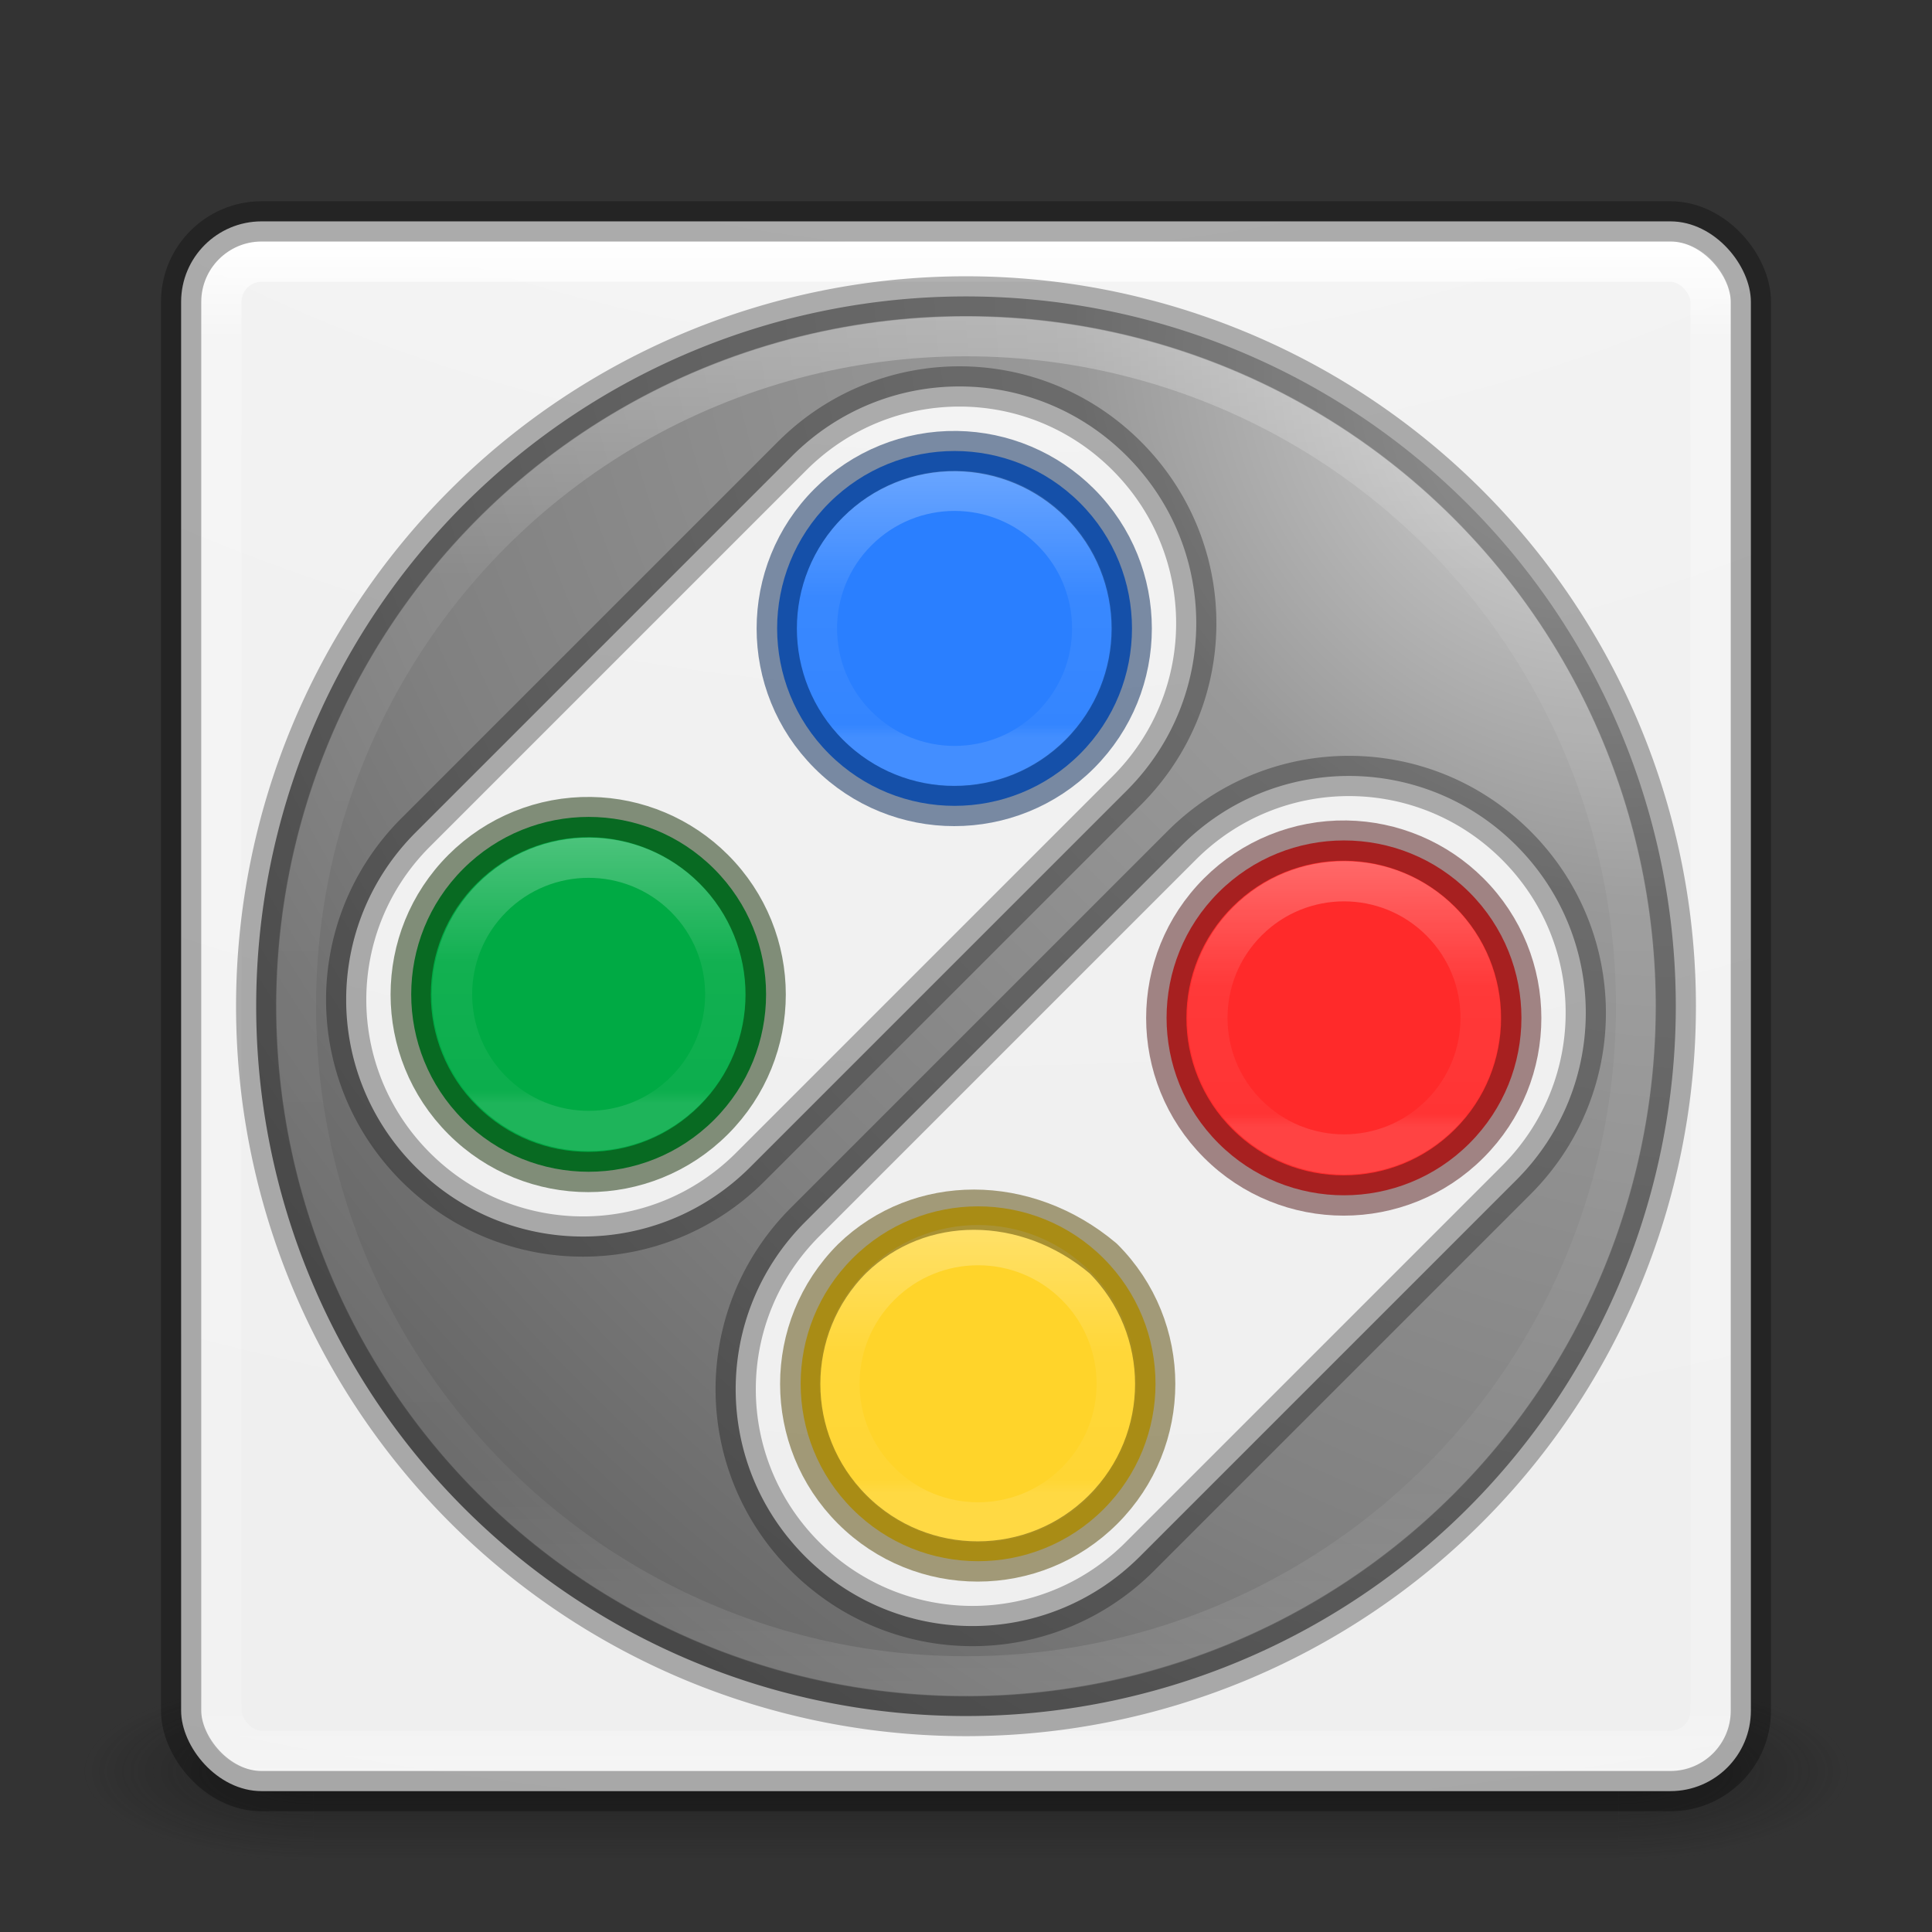 <?xml version="1.0" encoding="UTF-8" standalone="no"?>
<!-- Created with Inkscape (http://www.inkscape.org/) -->

<svg
   xmlns:dc="http://purl.org/dc/elements/1.1/"
   xmlns:cc="http://creativecommons.org/ns#"
   xmlns:rdf="http://www.w3.org/1999/02/22-rdf-syntax-ns#"
   xmlns:svg="http://www.w3.org/2000/svg"
   xmlns="http://www.w3.org/2000/svg"
   xmlns:xlink="http://www.w3.org/1999/xlink"
   xmlns:sodipodi="http://sodipodi.sourceforge.net/DTD/sodipodi-0.dtd"
   xmlns:inkscape="http://www.inkscape.org/namespaces/inkscape"
   version="1.1"
   width="48"
   height="48"
   id="svg6649"
   inkscape:version="0.91 r"
   sodipodi:docname="snes9x.svg">
  <rect width="100%" height="100%" fill="#333333" stroke="none"/>
  <sodipodi:namedview
     pagecolor="#ffffff"
     bordercolor="#666666"
     borderopacity="1"
     objecttolerance="10"
     gridtolerance="10"
     guidetolerance="10"
     inkscape:pageopacity="0"
     inkscape:pageshadow="2"
     inkscape:window-width="958"
     inkscape:window-height="1024"
     id="namedview45"
     showgrid="false"
     inkscape:zoom="6.9532166"
     inkscape:cx="22.756091"
     inkscape:cy="35.303268"
     inkscape:window-x="0"
     inkscape:window-y="30"
     inkscape:window-maximized="0"
     inkscape:current-layer="svg6649" />
  <defs
     id="defs6651">
    <linearGradient
       x1="167.983"
       y1="8.508"
       x2="167.983"
       y2="54.78"
       id="linearGradient5414"
       xlink:href="#linearGradient5803"
       gradientUnits="userSpaceOnUse"
       gradientTransform="matrix(0.711,0,0,0.711,-91.335,2.14)" />
    <linearGradient
       id="linearGradient5803">
      <stop
         id="stop5805"
         style="stop-color:#fff5ef;stop-opacity:1"
         offset="0" />
      <stop
         id="stop5807"
         style="stop-color:#fef8dd;stop-opacity:1"
         offset="1" />
    </linearGradient>
    <linearGradient
       x1="24"
       y1="5"
       x2="24"
       y2="43"
       id="linearGradient3058"
       xlink:href="#linearGradient3924-1"
       gradientUnits="userSpaceOnUse"
       gradientTransform="translate(4e-6,1)" />
    <linearGradient
       id="linearGradient3924-1">
      <stop
         id="stop3926-3"
         style="stop-color:#ffffff;stop-opacity:1"
         offset="0" />
      <stop
         id="stop3928-91"
         style="stop-color:#ffffff;stop-opacity:0.235"
         offset="0.063" />
      <stop
         id="stop3930-6"
         style="stop-color:#ffffff;stop-opacity:0.157"
         offset="0.951" />
      <stop
         id="stop3932-6"
         style="stop-color:#ffffff;stop-opacity:0.392"
         offset="1" />
    </linearGradient>
    <radialGradient
       cx="6.73"
       cy="9.957"
       r="12.672"
       fx="6.2"
       fy="9.957"
       id="radialGradient5521-1"
       xlink:href="#linearGradient2867-449-88-871-390-598-476-591-434-148-57-177-8-3-3-6-4-8-8-8-3"
       gradientUnits="userSpaceOnUse"
       gradientTransform="matrix(0,9.498,-11.66,0,140.931,-79.161)" />
    <linearGradient
       id="linearGradient2867-449-88-871-390-598-476-591-434-148-57-177-8-3-3-6-4-8-8-8">
      <stop
         id="stop3750-1-0-7-6-6-1-3-9"
         style="stop-color:#bebebe;stop-opacity:1;"
         offset="0" />
      <stop
         id="stop3752-3-7-4-0-32-8-923-0"
         style="stop-color:#999999;stop-opacity:1;"
         offset="0.262" />
      <stop
         id="stop3754-1-8-5-2-7-6-7-1"
         style="stop-color:#787878;stop-opacity:1;"
         offset="0.705" />
      <stop
         id="stop3756-1-6-2-6-6-1-96-6"
         style="stop-color:#666666;stop-opacity:1;"
         offset="1" />
    </linearGradient>
    <radialGradient
       cx="4.993"
       cy="43.5"
       r="2.5"
       fx="4.993"
       fy="43.5"
       id="radialGradient3013"
       xlink:href="#linearGradient3688-166-749"
       gradientUnits="userSpaceOnUse"
       gradientTransform="matrix(2.004,0,0,1.4,27.988,-17.4)" />
    <linearGradient
       id="linearGradient3688-166-749">
      <stop
         id="stop2883"
         style="stop-color:#181818;stop-opacity:1"
         offset="0" />
      <stop
         id="stop2885"
         style="stop-color:#181818;stop-opacity:0"
         offset="1" />
    </linearGradient>
    <radialGradient
       cx="4.993"
       cy="43.5"
       r="2.5"
       fx="4.993"
       fy="43.5"
       id="radialGradient3015"
       xlink:href="#linearGradient3688-464-309"
       gradientUnits="userSpaceOnUse"
       gradientTransform="matrix(2.004,0,0,1.4,-20.012,-104.4)" />
    <linearGradient
       id="linearGradient3688-464-309">
      <stop
         id="stop2889"
         style="stop-color:#181818;stop-opacity:1"
         offset="0" />
      <stop
         id="stop2891"
         style="stop-color:#181818;stop-opacity:0"
         offset="1" />
    </linearGradient>
    <linearGradient
       id="linearGradient3702-501-757">
      <stop
         id="stop2895"
         style="stop-color:#181818;stop-opacity:0"
         offset="0" />
      <stop
         id="stop2897"
         style="stop-color:#181818;stop-opacity:1"
         offset="0.5" />
      <stop
         id="stop2899"
         style="stop-color:#181818;stop-opacity:0"
         offset="1" />
    </linearGradient>
    <linearGradient
       x1="25.058"
       y1="47.028"
       x2="25.058"
       y2="39.999"
       id="linearGradient6647"
       xlink:href="#linearGradient3702-501-757"
       gradientUnits="userSpaceOnUse" />
    <radialGradient
       cx="4.993"
       cy="43.5"
       r="2.5"
       fx="4.993"
       fy="43.5"
       id="radialGradient3337-2-2"
       xlink:href="#linearGradient3688-166-749"
       gradientUnits="userSpaceOnUse"
       gradientTransform="matrix(2.004,0,0,1.4,27.988,-17.4)" />
    <radialGradient
       cx="4.993"
       cy="43.5"
       r="2.5"
       fx="4.993"
       fy="43.5"
       id="radialGradient3339-1-4"
       xlink:href="#linearGradient3688-166-749"
       gradientUnits="userSpaceOnUse"
       gradientTransform="matrix(2.004,0,0,1.4,-20.012,-104.4)" />
    <radialGradient
       cx="6.73"
       cy="9.957"
       r="12.672"
       fx="6.2"
       fy="9.957"
       id="radialGradient3402-7-1-6"
       xlink:href="#linearGradient2867-449-88-871-390-598-476-591-434-148-57-177-8-3-3-6-4-8-8-8-3"
       gradientUnits="userSpaceOnUse"
       gradientTransform="matrix(0,13.394,-16.444,0,196.902,-114.894)" />
    <linearGradient
       id="linearGradient2867-449-88-871-390-598-476-591-434-148-57-177-8-3-3-6-4-8-8-8-3">
      <stop
         id="stop3750-1-0-7-6-6-1-3-9-6"
         style="stop-color:#ffffff;stop-opacity:1"
         offset="0" />
      <stop
         id="stop3752-3-7-4-0-32-8-923-0-6"
         style="stop-color:#f2f2f2;stop-opacity:1"
         offset="0.262" />
      <stop
         id="stop3754-1-8-5-2-7-6-7-1-5"
         style="stop-color:#ececec;stop-opacity:1"
         offset="0.705" />
      <stop
         id="stop3756-1-6-2-6-6-1-96-6-5"
         style="stop-color:#cccccc;stop-opacity:1"
         offset="1" />
    </linearGradient>
    <linearGradient
       x1="24"
       y1="5"
       x2="24"
       y2="43"
       id="linearGradient3381-5-4"
       xlink:href="#linearGradient3924-1"
       gradientUnits="userSpaceOnUse"
       gradientTransform="matrix(1.432,0,0,1.436,-2.378,-2.471)" />
    <radialGradient
       cx="4.993"
       cy="43.5"
       r="2.5"
       fx="4.993"
       fy="43.5"
       id="radialGradient3337-2-2-8"
       xlink:href="#linearGradient3688-166-749"
       gradientUnits="userSpaceOnUse"
       gradientTransform="matrix(2.004,0,0,1.4,27.988,-17.4)" />
    <radialGradient
       cx="4.993"
       cy="43.5"
       r="2.5"
       fx="4.993"
       fy="43.5"
       id="radialGradient3339-1-4-0"
       xlink:href="#linearGradient3688-166-749"
       gradientUnits="userSpaceOnUse"
       gradientTransform="matrix(2.004,0,0,1.4,-20.012,-104.4)" />
    <radialGradient
       cx="6.73"
       cy="9.957"
       r="12.672"
       fx="6.2"
       fy="9.957"
       id="radialGradient3402-7-1-6-4"
       xlink:href="#linearGradient2867-449-88-871-390-598-476-591-434-148-57-177-8-3-3-6-4-8-8-8-3"
       gradientUnits="userSpaceOnUse"
       gradientTransform="matrix(0,13.394,-16.444,0,197.152,-115.144)" />
    <radialGradient
       inkscape:collect="always"
       xlink:href="#linearGradient4232"
       id="radialGradient4254"
       cx="32.25"
       cy="5"
       fx="32.25"
       fy="5"
       r="24"
       gradientUnits="userSpaceOnUse"
       gradientTransform="matrix(-1.075,1.075,-1.426,-1.426,1.07,-17.185)" />
    <linearGradient
       id="linearGradient4232">
      <stop
         offset="0"
         style="stop-color:#cccccc;stop-opacity:1"
         id="stop4234" />
      <stop
         offset="0.262"
         style="stop-color:#999999;stop-opacity:1"
         id="stop4236" />
      <stop
         offset="0.705"
         style="stop-color:#808080;stop-opacity:1"
         id="stop4238" />
      <stop
         offset="1"
         style="stop-color:#666666;stop-opacity:1"
         id="stop4240" />
    </linearGradient>
    <linearGradient
       inkscape:collect="always"
       xlink:href="#linearGradient4382"
       id="linearGradient4348"
       x1="32.427"
       y1="8.427"
       x2="32.427"
       y2="55.22"
       gradientUnits="userSpaceOnUse"
       gradientTransform="matrix(0.733,0,0,0.733,-78.246,0.938)" />
    <linearGradient
       id="linearGradient4382">
      <stop
         offset="0"
         style="stop-color:#ffffff;stop-opacity:1"
         id="stop4384" />
      <stop
         offset="0.19"
         style="stop-color:#ffffff;stop-opacity:0.235"
         id="stop4386" />
      <stop
         offset="0.838"
         style="stop-color:#ffffff;stop-opacity:0.157"
         id="stop4388" />
      <stop
         offset="1"
         style="stop-color:#ffffff;stop-opacity:0.392"
         id="stop4390" />
    </linearGradient>
    <linearGradient
       inkscape:collect="always"
       xlink:href="#linearGradient4360"
       id="linearGradient4358"
       x1="32.298"
       y1="-13.081"
       x2="38.727"
       y2="-6.653"
       gradientUnits="userSpaceOnUse"
       gradientTransform="matrix(0.733,0,0,0.733,-54.665,55.992)" />
    <linearGradient
       id="linearGradient4360">
      <stop
         offset="0"
         style="stop-color:#ffffff;stop-opacity:1"
         id="stop4362" />
      <stop
         offset="0.475"
         style="stop-color:#ffffff;stop-opacity:0.235"
         id="stop4364" />
      <stop
         offset="0.951"
         style="stop-color:#ffffff;stop-opacity:0.157"
         id="stop4366" />
      <stop
         offset="1"
         style="stop-color:#ffffff;stop-opacity:0.392"
         id="stop4368" />
    </linearGradient>
    <linearGradient
       inkscape:collect="always"
       xlink:href="#linearGradient4360"
       id="linearGradient4372"
       gradientUnits="userSpaceOnUse"
       x1="32.298"
       y1="-13.081"
       x2="38.727"
       y2="-6.653"
       gradientTransform="matrix(0.733,0,0,0.733,-41.007,55.992)" />
    <linearGradient
       inkscape:collect="always"
       xlink:href="#linearGradient4360"
       id="linearGradient4376"
       gradientUnits="userSpaceOnUse"
       gradientTransform="matrix(0.733,0,0,0.733,-41.007,68.825)"
       x1="32.298"
       y1="-13.081"
       x2="38.727"
       y2="-6.653" />
    <linearGradient
       inkscape:collect="always"
       xlink:href="#linearGradient4360"
       id="linearGradient4380"
       gradientUnits="userSpaceOnUse"
       gradientTransform="matrix(0.733,0,0,0.733,-54.665,68.825)"
       x1="32.298"
       y1="-13.081"
       x2="38.727"
       y2="-6.653" />
  </defs>
  <g
     id="g4357">
    <g
       id="layer1">
      <g
         style="opacity:0.6"
         id="g3712-5"
         transform="matrix(1.158,0,0,0.643,-3.789,16.036)">
        <rect
           style="fill:url(#radialGradient3013);fill-opacity:1;stroke:none"
           id="rect2801-3"
           y="40"
           x="38"
           height="7"
           width="5" />
        <rect
           style="fill:url(#radialGradient3015);fill-opacity:1;stroke:none"
           id="rect3696-6"
           transform="scale(-1,-1)"
           y="-47"
           x="-10"
           height="7"
           width="5" />
        <rect
           style="fill:url(#linearGradient6647);fill-opacity:1;stroke:none"
           id="rect3700-4"
           y="40"
           x="10"
           height="7"
           width="28" />
      </g>
      <rect
         style="color:#000000;display:inline;overflow:visible;visibility:visible;fill:url(#radialGradient5521-1);fill-opacity:1;fill-rule:nonzero;stroke:none;stroke-width:1;marker:none;enable-background:accumulate"
         id="rect5505-21"
         y="5.5"
         x="4.5"
         ry="2"
         rx="2"
         height="39"
         width="39" />
      <rect
         style="opacity:1;fill:none;stroke:url(#linearGradient3058);stroke-width:1;stroke-linecap:round;stroke-linejoin:round;stroke-miterlimit:4;stroke-dasharray:none;stroke-dashoffset:0;stroke-opacity:1"
         id="rect6741"
         y="6.5"
         x="5.5"
         ry="1"
         rx="1"
         height="37"
         width="37" />
      <rect
         style="color:#000000;display:inline;overflow:visible;visibility:visible;opacity:0.3;fill:none;stroke:#000000;stroke-width:1;stroke-linecap:round;stroke-linejoin:round;stroke-miterlimit:4;stroke-dasharray:none;stroke-dashoffset:0;stroke-opacity:1;marker:none;enable-background:accumulate"
         id="rect5505-21-3-2"
         y="5.5"
         x="4.5"
         ry="2"
         rx="2"
         height="39"
         width="39" />
    </g>
    <g
       transform="matrix(1.002,0,0,1.002,78.705,0.73)"
       id="g4331">
      <path
         inkscape:connector-curvature="0"
         style="opacity:1;fill:url(#radialGradient4254);fill-opacity:1;stroke:none;stroke-width:1;stroke-linecap:round;stroke-linejoin:round;stroke-opacity:1"
         d="m -42.151,11.776 a 17.6,17.6 0 0 0 -24.89,0 17.6,17.6 0 0 0 0,24.89 17.6,17.6 0 0 0 24.89,0 17.6,17.6 0 0 0 0,-24.89 z m -8.459,-1.199 c 2.298,2.298 2.298,5.999 0,8.297 l -9.334,9.334 c -2.298,2.298 -5.999,2.298 -8.297,0 -2.298,-2.298 -2.298,-5.999 0,-8.297 l 9.334,-9.334 c 2.298,-2.298 5.999,-2.298 8.297,0 z m 9.658,9.658 c 2.298,2.298 2.298,5.999 0,8.297 l -9.334,9.334 c -2.298,2.298 -5.999,2.298 -8.297,0 -2.298,-2.298 -2.298,-5.999 0,-8.297 l 9.334,-9.334 c 2.298,-2.298 5.999,-2.298 8.297,0 z"
         id="path4246" />
      <circle
         style="opacity:1;fill:#2a7fff;fill-opacity:1;stroke:none;stroke-width:1;stroke-linecap:round;stroke-linejoin:round;stroke-opacity:1"
         id="path4258"
         cx="-28.307"
         cy="49.316"
         r="4.4"
         transform="matrix(0.707,0.707,-0.707,0.707,0,0)" />
      <circle
         r="4.4"
         cy="62.149"
         cx="-28.307"
         id="circle4264"
         style="opacity:1;fill:#00aa44;fill-opacity:1;stroke:none;stroke-width:1;stroke-linecap:round;stroke-linejoin:round;stroke-opacity:1"
         transform="matrix(0.707,0.707,-0.707,0.707,0,0)" />
      <circle
         r="4.4"
         cy="49.316"
         cx="-14.649"
         id="circle4275"
         style="opacity:1;fill:#ff2a2a;fill-opacity:1;stroke:none;stroke-width:1;stroke-linecap:round;stroke-linejoin:round;stroke-opacity:1"
         transform="matrix(0.707,0.707,-0.707,0.707,0,0)" />
      <circle
         style="opacity:1;fill:#ffd42a;fill-opacity:1;stroke:none;stroke-width:1;stroke-linecap:round;stroke-linejoin:round;stroke-opacity:1"
         id="circle4277"
         cx="-14.649"
         cy="62.149"
         r="4.4"
         transform="matrix(0.707,0.707,-0.707,0.707,0,0)" />
      <path
         inkscape:connector-curvature="0"
         id="path4313"
         d="m -42.151,11.776 a 17.6,17.6 0 0 0 -24.89,0 17.6,17.6 0 0 0 0,24.89 17.6,17.6 0 0 0 24.89,0 17.6,17.6 0 0 0 0,-24.89 z m -8.459,-1.199 c 2.298,2.298 2.298,5.999 0,8.297 l -9.334,9.334 c -2.298,2.298 -5.999,2.298 -8.297,0 -2.298,-2.298 -2.298,-5.999 0,-8.297 l 9.334,-9.334 c 2.298,-2.298 5.999,-2.298 8.297,0 z m 9.658,9.658 c 2.298,2.298 2.298,5.999 0,8.297 l -9.334,9.334 c -2.298,2.298 -5.999,2.298 -8.297,0 -2.298,-2.298 -2.298,-5.999 0,-8.297 l 9.334,-9.334 c 2.298,-2.298 5.999,-2.298 8.297,0 z"
         style="opacity:0.3;fill:none;fill-opacity:1;stroke:#000000;stroke-width:0.998;stroke-linecap:round;stroke-linejoin:round;stroke-opacity:1" />
      <path
         style="opacity:0.5;fill:none;fill-opacity:1;stroke:#112b00;stroke-width:0.998;stroke-linecap:round;stroke-linejoin:round;stroke-opacity:1"
         d="m -63.898,19.531 c -1.189,-0.018 -2.335,0.447 -3.177,1.288 -1.719,1.718 -1.719,4.505 0,6.223 1.718,1.719 4.505,1.719 6.223,0 1.719,-1.718 1.719,-4.505 0,-6.223 -0.809,-0.809 -1.902,-1.271 -3.046,-1.288 z"
         id="circle4329"
         inkscape:connector-curvature="0"
         sodipodi:nodetypes="cccccc" />
      <circle
         style="opacity:0.3;fill:none;fill-opacity:1;stroke:url(#linearGradient4348);stroke-width:0.998;stroke-linecap:round;stroke-linejoin:round;stroke-opacity:1"
         id="path4340"
         cx="-54.596"
         cy="24.222"
         r="16.615" />
      <circle
         transform="matrix(0.707,0.707,-0.707,0.707,0,0)"
         r="3.413"
         cy="49.316"
         cx="-28.307"
         id="circle4350"
         style="opacity:0.3;fill:none;fill-opacity:1;stroke:url(#linearGradient4358);stroke-width:0.998;stroke-linecap:round;stroke-linejoin:round;stroke-opacity:1" />
      <circle
         style="opacity:0.3;fill:none;fill-opacity:1;stroke:url(#linearGradient4372);stroke-width:0.998;stroke-linecap:round;stroke-linejoin:round;stroke-opacity:1"
         id="circle4370"
         cx="-14.649"
         cy="49.316"
         r="3.388"
         transform="matrix(0.707,0.707,-0.707,0.707,0,0)" />
      <circle
         transform="matrix(0.707,0.707,-0.707,0.707,0,0)"
         r="3.438"
         cy="62.149"
         cx="-14.649"
         id="circle4374"
         style="opacity:0.3;fill:none;fill-opacity:1;stroke:url(#linearGradient4376);stroke-width:0.998;stroke-linecap:round;stroke-linejoin:round;stroke-opacity:1" />
      <circle
         style="opacity:0.3;fill:none;fill-opacity:1;stroke:url(#linearGradient4380);stroke-width:0.998;stroke-linecap:round;stroke-linejoin:round;stroke-opacity:1"
         id="circle4378"
         cx="-28.307"
         cy="62.149"
         r="3.388"
         transform="matrix(0.707,0.707,-0.707,0.707,0,0)" />
      <path
         inkscape:connector-curvature="0"
         id="path3416"
         d="m -57.417,30.476 c -1.719,1.718 -1.719,4.505 0,6.223 1.718,1.719 4.505,1.719 6.223,0 1.719,-1.718 1.719,-4.505 0,-6.223 -1.911,-1.61 -4.555,-1.617 -6.223,0 z"
         style="opacity:0.5;fill:none;fill-opacity:1;stroke:#554400;stroke-width:0.998;stroke-linecap:round;stroke-linejoin:round;stroke-opacity:1"
         sodipodi:nodetypes="ccccc" />
      <path
         style="opacity:0.5;fill:none;fill-opacity:1;stroke:#501616;stroke-width:0.998;stroke-linecap:round;stroke-linejoin:round;stroke-opacity:1"
         d="m -45.166,20.114 c -1.189,-0.018 -2.334,0.447 -3.175,1.288 -1.719,1.718 -1.719,4.505 0,6.223 1.718,1.719 4.505,1.719 6.223,0 1.719,-1.718 1.719,-4.505 0,-6.223 -0.81,-0.809 -1.903,-1.271 -3.048,-1.288 z"
         id="path3418"
         inkscape:connector-curvature="0"
         sodipodi:nodetypes="cccccc" />
      <path
         inkscape:connector-curvature="0"
         id="path3420"
         d="m -54.824,10.456 c -1.189,-0.018 -2.334,0.447 -3.175,1.288 -1.719,1.718 -1.719,4.505 0,6.223 1.718,1.719 4.505,1.719 6.223,0 1.719,-1.718 1.719,-4.505 0,-6.223 -0.81,-0.809 -1.903,-1.271 -3.048,-1.288 z"
         style="opacity:0.5;fill:none;fill-opacity:1;stroke:#002255;stroke-width:0.998;stroke-linecap:round;stroke-linejoin:round;stroke-opacity:1"
         sodipodi:nodetypes="cccccc" />
    </g>
  </g>
</svg>
